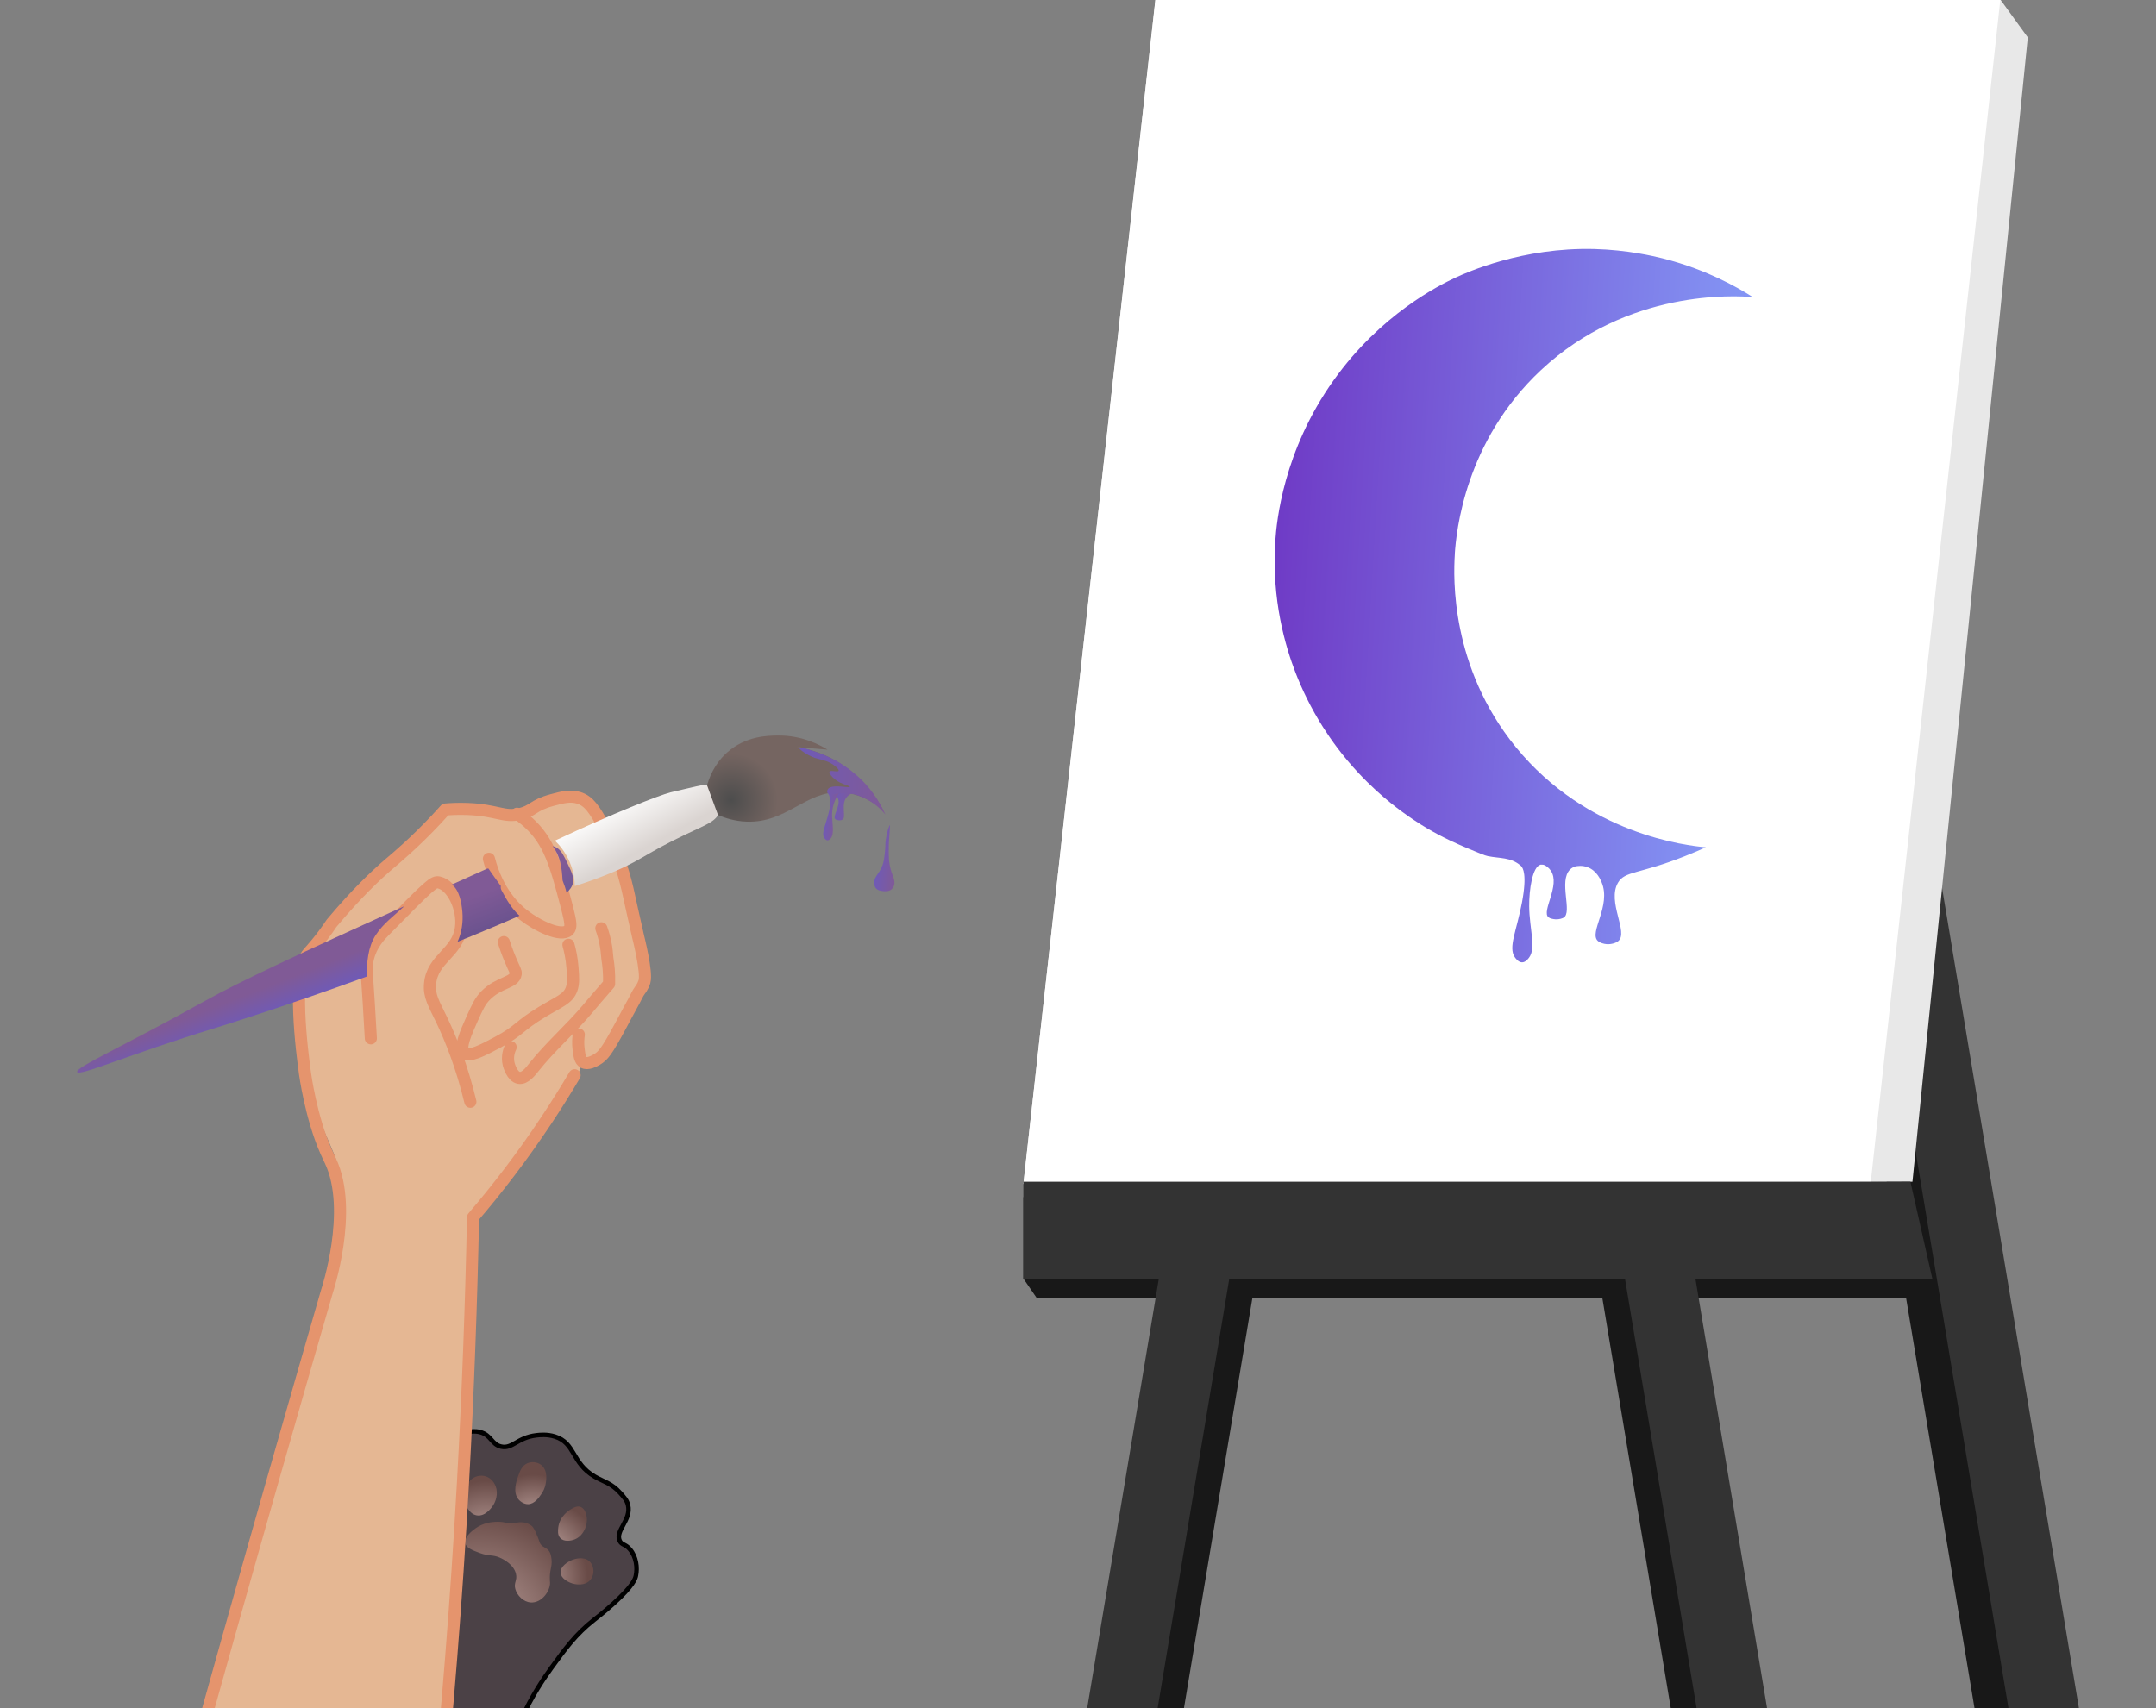 <svg width="429" height="340" viewBox="0 0 429 340" fill="none" xmlns="http://www.w3.org/2000/svg">
<rect x="0" y="0" width="429" height="340" fill="#808080" stroke="none"/>
<path d="M381.447 238.261H203.628V254.466L206.256 258.297H386.265L381.447 238.261Z" fill="#181818"/>
<path d="M206.256 431.737H220.276L269.802 134.838L256.211 132.27L206.256 431.737Z" fill="#181818"/>
<path d="M358.673 134.838L408.194 431.737H422.214L372.258 132.27L358.673 134.838Z" fill="#181818"/>
<path d="M298.232 134.838L347.753 431.737H361.773L311.817 132.27L298.232 134.838Z" fill="#181818"/>
<path d="M365.449 134.948L414.971 431.847H428.991L379.035 132.38L365.449 134.948Z" fill="#333333"/>
<path d="M201 431.847H215.02L264.546 134.948L250.956 132.38L201 431.847Z" fill="#333333"/>
<path d="M303.391 134.948L352.918 431.847H366.938L316.982 132.38L303.391 134.948Z" fill="#333333"/>
<path d="M203.628 235.633L380.539 235.195L403.489 7.446L398.091 0H229.907L203.628 235.633Z" fill="#E8E8E8"/>
<path d="M203.628 235.633L372.25 235.195L398.02 0H229.887L203.628 235.633Z" fill="white"/>
<path d="M380.133 235.195H203.628V254.568H384.513L380.133 235.195Z" fill="#333333"/>
<path d="M99.513 365.584C99.258 359.487 99.835 350.922 103.726 342.186C105.77 337.591 108.227 334.001 109.7 331.962C112.394 328.242 114.553 325.25 118.189 322.4C118.719 321.992 120.148 320.888 121.998 319.219C126.051 315.571 126.407 314.175 126.525 313.625C126.88 311.977 126.588 309.852 125.38 308.401C124.411 307.239 123.736 307.562 123.31 306.672C122.339 304.647 125.684 302.511 124.962 299.534C124.743 298.608 124.224 298.038 123.403 297.124C121.675 295.19 120.096 294.911 118.337 293.886C113.717 291.19 114.521 287.197 110.415 285.914C108.85 285.424 107.407 285.586 106.72 285.666C102.939 286.106 101.97 288.414 99.727 287.917C97.795 287.493 97.786 285.621 95.525 285.025C93.65 284.529 91.93 285.359 91.174 285.713C85.907 288.23 84.654 295.8 84.35 297.609C84.092 299.171 84.12 301.927 84.188 307.431C84.248 312.479 84.41 312.147 84.322 314.193C84.196 317.126 83.794 319.031 82.304 325.838C81.586 329.124 80.917 332.415 80.133 335.683C78.905 340.803 77.153 349.124 74.962 362.883" fill="#4B4146"/>
<path d="M99.513 365.584C99.258 359.487 99.835 350.922 103.726 342.186C105.77 337.591 108.227 334.001 109.7 331.962C112.394 328.242 114.553 325.25 118.189 322.4C118.719 321.992 120.148 320.888 121.998 319.219C126.051 315.571 126.407 314.175 126.525 313.625C126.88 311.977 126.588 309.852 125.38 308.401C124.411 307.239 123.736 307.562 123.31 306.672C122.339 304.647 125.684 302.511 124.962 299.534C124.743 298.608 124.224 298.038 123.403 297.124C121.675 295.19 120.096 294.911 118.337 293.886C113.717 291.19 114.521 287.197 110.415 285.914C108.85 285.424 107.407 285.586 106.72 285.666C102.939 286.106 101.97 288.414 99.727 287.917C97.795 287.493 97.786 285.621 95.525 285.025C93.65 284.529 91.93 285.359 91.174 285.713C85.907 288.23 84.654 295.8 84.35 297.609C84.092 299.171 84.12 301.927 84.188 307.431C84.248 312.479 84.41 312.147 84.322 314.193C84.196 317.126 83.794 319.031 82.304 325.838C81.586 329.124 80.917 332.415 80.133 335.683C78.905 340.803 77.153 349.124 74.962 362.883" stroke="black" stroke-width="0.9" stroke-miterlimit="10"/>
<path d="M111.553 313.047C111.439 311.774 113.001 310.791 113.921 310.446C114.285 310.311 116.138 309.67 117.299 310.757C117.959 311.372 118.059 312.236 118.074 312.538C118.087 312.685 118.124 313.678 117.457 314.458C116.456 315.638 114.542 315.497 113.342 314.949C113.001 314.785 111.654 314.163 111.553 313.047Z" fill="url(#paint0_radial_623_915)"/>
<path d="M116.724 301.824C116.662 301.507 116.447 300.271 115.545 299.921C114.83 299.639 114.082 300.091 113.502 300.434C113.273 300.574 111.309 301.785 111.08 304.057C111.016 304.642 110.929 305.534 111.503 306.13C112.234 306.898 113.596 306.678 114.324 306.399C116.096 305.71 117.031 303.534 116.724 301.824Z" fill="url(#paint1_radial_623_915)"/>
<path d="M108.401 296.009C108.748 294.961 109.103 292.606 107.641 291.525C106.914 290.99 105.852 290.855 105.001 291.198C103.855 291.654 103.449 292.802 103.07 293.876C102.759 294.773 101.972 297.004 103.174 298.424C103.242 298.509 104.018 299.399 105.097 299.371C106.39 299.338 107.281 298.01 107.733 297.332C107.918 297.062 108.197 296.636 108.391 296.018L108.401 296.009Z" fill="url(#paint2_radial_623_915)"/>
<path d="M96.723 293.852C95.582 293.465 94.309 293.85 93.574 294.632C93.135 295.098 92.996 295.577 92.789 296.321C92.539 297.185 92.254 298.201 92.635 299.328C92.707 299.55 93.347 301.326 94.849 301.596C96.693 301.933 98.073 299.69 98.19 299.499C98.865 298.38 99.197 296.672 98.388 295.294C98.233 295.025 97.741 294.205 96.731 293.862L96.723 293.852Z" fill="url(#paint3_radial_623_915)"/>
<path d="M109.419 314.559C109.306 312.404 109.915 311.889 109.744 310.348C109.668 309.71 109.604 309.141 109.177 308.609C108.665 307.972 108.16 308.072 107.605 307.381C107.342 307.042 107.434 306.994 106.939 305.757C106.307 304.176 105.993 303.86 105.824 303.716C105.4 303.34 104.95 303.203 104.659 303.113C103.684 302.813 103.027 303.052 102.021 303.126C100.564 303.238 100.528 302.856 99.072 302.872C98.403 302.876 96.732 302.907 95.137 303.848C94.991 303.938 92.222 305.594 92.575 307.155C92.783 308.089 94.031 308.555 95.391 309.062C97.469 309.832 97.93 309.339 99.474 310.021C99.881 310.202 102.182 311.238 102.663 313.22C102.984 314.544 102.181 314.97 102.543 316.27C102.892 317.52 104.115 318.836 105.617 318.932C107.734 319.076 109.429 316.78 109.454 315.038C109.453 314.873 109.436 314.939 109.419 314.559Z" fill="url(#paint4_radial_623_915)"/>
<path d="M125.61 176.255C125.216 174.534 124.026 169.548 120.947 164.006C118.978 160.465 117.431 158.833 115.36 158.267C113.61 157.785 111.994 158.2 110.087 158.709C106.84 159.586 105.557 160.774 103.685 161.49C98.839 163.346 96.596 160.803 91.795 161.355C88.046 161.779 84.577 164.958 77.797 171.294C74.753 174.132 70.701 178.129 66.188 183.23C62.784 186.261 61.269 189.217 60.521 191.181C58.821 195.658 59.688 201.56 61.491 213.196C62.078 216.963 62.373 218.876 62.868 220.559C64.919 227.607 68.154 230.472 68.46 239.918C68.62 244.666 68.248 248.339 66.407 254.72C62.768 267.274 59.156 279.841 55.563 292.41C49.29 314.341 43.074 336.289 36.923 358.253C53.667 360.101 70.401 361.948 87.146 363.787C88.823 348.605 90.279 332.972 91.48 316.913C93.423 290.864 94.523 265.798 94.951 241.813C98.49 237.643 102.147 233.002 105.811 227.857C109.349 222.892 112.452 218.093 115.159 213.541C115.659 211.715 116.36 211.152 116.904 210.969C117.527 210.766 117.859 211.102 118.736 210.878C119.603 210.663 120.147 210.121 120.724 209.544C120.92 209.343 121.542 208.713 122.403 207.13C122.973 206.087 123.304 205.27 123.46 204.909C123.8 204.102 125.043 201.243 127.065 198.613C127.755 197.71 128.617 196.747 128.998 195.121C129.109 194.639 129.154 194.227 129.173 193.958C128.006 187.073 126.756 181.12 125.63 176.247L125.61 176.255Z" fill="#E5B793"/>
<path d="M102.878 161.955C103.313 162.235 104.169 162.832 105.13 163.703C109.313 167.475 110.556 171.983 112.782 180.457C113.615 183.65 113.697 184.59 113.143 185.14C111.688 186.561 106.972 184.301 104.185 182.126C102.54 180.851 98.988 177.603 97.284 170.922" stroke="#E5946D" stroke-width="2.41" stroke-linecap="round" stroke-linejoin="round"/>
<path d="M36.534 357.736C42.506 336.159 48.563 314.611 54.695 293.081C58.12 281.075 61.562 269.081 65.034 257.091C65.034 257.091 70.433 240.938 65.746 231.042C65.589 230.705 65.287 230.1 64.852 229.112C61.85 222.328 60.685 213.651 60.685 213.651C60.123 209.479 57.964 193.47 61.379 189.636C61.665 189.318 63.748 187.113 65.977 183.75C70.871 177.905 74.796 174.185 77.585 171.814C78.837 170.739 82.461 167.732 86.806 163.098C87.574 162.28 88.202 161.592 88.623 161.115C89.572 161.034 91.104 160.94 92.987 161.01C98.973 161.228 100.173 162.755 103.473 162.01C106.147 161.41 105.97 160.276 109.875 159.229C111.893 158.683 113.488 158.276 115.148 158.787C117.259 159.434 118.305 161.216 120.142 164.46C123.318 170.081 124.551 175.567 125.06 177.833C125.145 178.21 125.318 179.024 125.747 180.952C126.51 184.351 126.887 186.049 126.967 186.378C126.967 186.378 128.791 193.557 128.234 195.367C128.204 195.471 128.163 195.573 128.163 195.573C127.881 196.385 127.464 196.922 127.316 197.119C126.873 197.71 126.593 198.416 126.231 199.065C125.291 200.746 124.452 202.39 123.313 204.476C120.749 209.227 119.998 210.153 118.766 210.872C118.29 211.149 116.954 211.934 116.07 211.411C115.433 211.031 115.303 210.183 115.136 208.876C114.972 207.617 115.066 206.58 115.169 205.903" stroke="#E5946D" stroke-width="2.41" stroke-linecap="round" stroke-linejoin="round"/>
<path d="M93.593 219.281C91.872 212.132 89.685 206.775 87.959 203.135C86.359 199.771 85.323 198.252 85.576 195.759C86.069 190.704 91.045 189.706 91.721 184.671C92.237 180.83 90.035 176.228 87.337 175.632C86.306 175.403 85.721 175.873 76.569 185.198C75.555 186.231 73.848 188.012 73.206 190.783C72.863 192.238 72.96 193.392 73.004 194.056C73.251 197.389 73.497 201.526 73.789 206.658" stroke="#E5946D" stroke-width="2.41" stroke-linecap="round" stroke-linejoin="round"/>
<path d="M100.253 187.503C100.513 188.317 100.948 189.566 101.579 191.07C102.447 193.152 102.691 193.314 102.613 193.849C102.328 195.66 99.3 195.426 96.63 198.13C95.518 199.259 94.993 200.423 93.942 202.77C92.698 205.553 91.336 208.613 92.327 209.564C93.311 210.496 96.153 208.974 99.097 207.405C103.453 205.069 103.145 204.251 107.877 201.394C111.355 199.292 113.055 198.809 113.749 196.81C114.145 195.67 114.051 194.487 113.915 192.621C113.777 190.696 113.415 189.125 113.108 188.034" stroke="#E5946D" stroke-width="2.41" stroke-linecap="round" stroke-linejoin="round"/>
<path d="M101.605 208.406C101.379 208.876 100.814 210.239 101.23 211.845C101.271 211.995 101.891 214.312 103.263 214.53C104.434 214.726 105.552 213.277 106.249 212.394C109.498 208.299 113.5 204.858 116.874 200.855C117.811 199.735 119.302 197.979 121.196 195.811C121.255 193.675 121.06 191.996 120.867 190.84C120.784 190.356 120.781 189.58 120.606 188.437C120.36 186.868 119.954 185.612 119.651 184.755" stroke="#E5946D" stroke-width="2.41" stroke-linecap="round" stroke-linejoin="round"/>
<path d="M86.747 363.268C88.973 341.466 90.805 318.74 92.119 295.171C93.129 277.046 93.776 259.406 94.125 242.275C98.948 236.636 103.896 230.216 108.711 222.967C110.729 219.931 112.597 216.936 114.333 214.004" stroke="#E5946D" stroke-width="2.41" stroke-linecap="round" stroke-linejoin="round"/>
<path d="M74.776 186.088C76.249 183.786 78.508 182.181 80.484 180.332C59.646 189.787 47.705 195.356 40.862 199.164C24.471 208.29 14.962 212.448 15.358 213.354C15.761 214.28 25.617 209.869 42.557 204.681C42.557 204.681 55.867 200.6 72.93 194.378C73.032 191.491 73.152 188.615 74.766 186.087L74.776 186.088Z" fill="url(#paint5_linear_623_915)"/>
<path d="M112.725 177.688C113.356 177.146 113.877 176.466 114.026 175.629C114.213 174.535 113.708 173.481 112.936 171.855C112.201 170.331 111.752 169.38 110.922 168.814C110.624 168.607 110.3 168.475 109.96 168.389C111.512 170.42 111.806 172.789 111.938 175.217C112.258 176.018 112.537 176.833 112.736 177.679L112.725 177.688Z" fill="url(#paint6_linear_623_915)"/>
<path d="M103.375 182.26C101.837 180.9 100.773 179.01 99.813 177.237C99.644 176.918 99.6 176.613 99.658 176.348C98.855 175.184 97.978 174.07 97.206 172.881C97.187 172.879 97.177 172.878 97.158 172.876C97.101 172.87 97.043 172.863 96.986 172.857C94.539 173.957 92.183 175.027 89.909 176.049C91.427 177.155 91.85 179.761 92.002 181.474C92.175 183.528 91.88 185.61 91.041 187.437C95.157 185.783 99.293 184.044 103.365 182.259L103.375 182.26Z" fill="url(#paint7_linear_623_915)"/>
<path d="M114.383 176.357C114.355 175.278 114.182 173.494 113.323 171.5C112.433 169.445 111.207 168.07 110.417 167.315C122.063 161.869 130.849 158.379 133.424 157.7C133.424 157.7 133.424 157.7 136.677 156.941C139.8 156.215 140.149 156.128 140.663 156.31C142.364 156.883 143.628 159.513 143.14 161.495C142.68 163.403 140.76 164.027 136.497 166.043C127.695 170.21 127.683 171.392 119.898 174.409C117.6 175.302 115.669 175.945 114.383 176.357Z" fill="url(#paint8_linear_623_915)"/>
<path d="M142.868 162.212C144.062 162.73 146.068 163.444 148.589 163.535C156.585 163.817 160.27 157.414 167.337 157.681C169.258 157.756 172.159 158.354 175.667 161.121C174.382 158.771 171.246 153.843 165.169 150.814C162.769 149.621 160.508 149.016 158.691 148.701C160.68 148.869 162.669 149.028 164.657 149.197C163.059 148.208 159.531 146.34 154.795 146.385C152.835 146.403 148.39 146.451 144.684 149.759C142.064 152.091 141.076 154.92 140.692 156.303" fill="url(#paint9_radial_623_915)"/>
<path d="M177.073 164.222C176.959 164.2 176.472 165.552 176.254 167.099C176.108 168.178 176.227 168.327 176.076 169.619C175.943 170.836 175.874 171.468 175.588 172.222C174.927 174.021 173.894 174.422 173.951 175.766C173.972 176.369 174.2 176.676 174.294 176.792C174.663 177.23 175.209 177.29 175.63 177.345C176.003 177.386 176.864 177.5 177.456 176.954C177.553 176.867 177.739 176.674 177.864 176.329C178.299 175.184 177.454 174.316 177.054 172.295C176.865 171.363 176.855 170.567 176.837 169.577C176.825 168.625 176.87 167.767 176.883 167.468C176.914 167.006 176.949 166.506 177.022 165.486C177.1 164.332 177.092 164.224 177.063 164.221L177.073 164.222Z" fill="url(#paint10_linear_623_915)"/>
<path d="M165.739 158.108C166.084 158.058 166.463 158.4 166.651 158.721C167.496 160.132 165.544 162.469 166.218 163.046C166.368 163.179 166.671 163.241 166.873 163.263C167.227 163.302 167.52 163.198 167.612 163.15C168.472 162.73 167.253 160.135 168.448 158.695C168.605 158.499 169.007 158.097 169.606 157.852C170.225 157.599 170.764 157.639 170.765 157.629C170.767 157.61 170.031 157.598 167.073 157.614" fill="url(#paint11_linear_623_915)"/>
<path d="M164.598 157.634C164.7 157.771 164.833 157.97 164.95 158.235C165.426 159.286 165.234 160.341 164.915 161.663C164.278 164.298 163.417 165.784 163.984 166.719C164.058 166.843 164.297 167.228 164.644 167.246C164.972 167.263 165.23 166.942 165.319 166.835C166.08 165.901 165.547 163.681 165.569 162.064C165.583 160.96 165.865 159.44 167.064 157.603" fill="url(#paint12_linear_623_915)"/>
<path d="M164.668 157.797C165.033 158.448 166.64 157.76 168.708 157.909C170.169 158.02 171.231 158.504 172.025 158.872C173.991 159.775 175.34 161.095 176.176 162.137C175.157 159.835 173.951 158.103 173.001 156.943C172.36 156.155 170.349 153.803 167.02 151.791C166.611 151.543 164.772 150.451 162.163 149.574C161.77 149.444 159.199 148.582 159.069 148.878C158.94 149.174 161.225 150.713 162.752 151.015C162.923 151.053 163.565 151.21 164.407 151.487C164.613 151.558 164.854 151.652 165.129 151.798C166.083 152.3 166.994 153.097 166.864 153.403C166.698 153.763 165.237 153.206 165.06 153.584C164.861 153.989 166.116 155.454 167.799 156.026C168.546 156.282 169.132 156.511 169.11 156.624C169.06 156.9 165.346 155.942 164.704 157.113C164.606 157.296 164.556 157.581 164.678 157.789L164.668 157.797Z" fill="url(#paint13_linear_623_915)"/>
<path d="M289.467 110.35C289.756 105.833 291.466 87.834 306.631 73.65C323.927 57.488 345.282 58.848 348.781 59.133C347.033 58.022 344.738 56.689 341.95 55.383C339.379 54.179 335.576 52.612 330.789 51.411C329.068 50.985 323.802 49.734 317.264 49.562C302.969 49.189 291.848 54.219 289.662 55.232C286.358 56.772 274.723 62.556 265.375 75.672C255.307 89.798 254.018 103.871 253.765 107.595C252.967 119.424 255.818 128.782 257.789 133.891C259.042 137.122 260.813 140.886 263.323 144.829C264.808 147.155 267.08 150.39 270.302 153.837C272.671 156.373 274.905 158.351 276.69 159.789C279.949 162.421 282.714 164.118 283.828 164.777C287.3 166.839 290.172 168.05 292.105 168.869C294.312 169.794 295.415 170.262 296.034 170.388C298.412 170.875 300.59 170.578 302.551 172.261C302.593 172.297 302.615 172.31 302.636 172.333C303.028 172.703 303.89 174.03 302.846 179.588C301.772 185.278 300.08 188.536 301.398 190.484C301.562 190.728 302.119 191.534 302.858 191.532C303.552 191.529 304.075 190.832 304.257 190.585C305.705 188.622 304.323 184.914 304.277 180.378C304.247 177.096 304.914 172.423 306.579 172.084C306.736 172.094 306.903 172.104 307.06 172.102C307.645 172.237 308.24 172.776 308.59 173.3C310.544 176.225 306.634 181.412 308.121 182.574C308.453 182.829 309.107 182.946 309.542 182.972C310.301 183.005 310.909 182.761 311.106 182.65C312.968 181.629 310.059 175.334 312.422 173.045C312.683 172.791 312.985 172.608 313.318 172.471C313.885 172.336 314.867 172.204 315.907 172.601C317.714 173.278 318.47 175.069 318.686 175.586C320.669 180.303 316.068 185.618 317.951 187.285C318.366 187.656 319.115 187.868 319.694 187.913C320.608 187.979 321.555 187.676 322.003 187.3C324.109 185.566 319.708 179.508 321.949 175.677C323.331 173.319 325.996 174.058 335.222 170.415C337.032 169.705 338.492 169.064 339.424 168.637C335.76 168.309 315.861 166.173 301.602 148.676C288.617 132.743 289.185 114.945 289.477 110.373L289.467 110.35Z" fill="url(#paint14_linear_623_915)"/>
<defs>
<radialGradient id="paint0_radial_623_915" cx="0" cy="0" r="1" gradientUnits="userSpaceOnUse" gradientTransform="translate(106.734 314.023) rotate(6.233) scale(10.225 10.225)">
<stop stop-color="#BB9F9B"/>
<stop offset="1" stop-color="#694B47"/>
</radialGradient>
<radialGradient id="paint1_radial_623_915" cx="0" cy="0" r="1" gradientUnits="userSpaceOnUse" gradientTransform="translate(109.13 308.866) rotate(6.233) scale(9.791 9.791)">
<stop stop-color="#BB9F9B"/>
<stop offset="1" stop-color="#694B47"/>
</radialGradient>
<radialGradient id="paint2_radial_623_915" cx="0" cy="0" r="1" gradientUnits="userSpaceOnUse" gradientTransform="translate(106.147 302.539) rotate(6.233) scale(9.107 9.107)">
<stop stop-color="#BB9F9B"/>
<stop offset="1" stop-color="#694B47"/>
</radialGradient>
<radialGradient id="paint3_radial_623_915" cx="0" cy="0" r="1" gradientUnits="userSpaceOnUse" gradientTransform="translate(96.755 306.157) rotate(6.233) scale(11.439 11.439)">
<stop stop-color="#BB9F9B"/>
<stop offset="1" stop-color="#694B47"/>
</radialGradient>
<radialGradient id="paint4_radial_623_915" cx="0" cy="0" r="1" gradientUnits="userSpaceOnUse" gradientTransform="translate(95.045 323.148) rotate(6.233) scale(22.338 22.338)">
<stop stop-color="#BB9F9B"/>
<stop offset="1" stop-color="#694B47"/>
</radialGradient>
<linearGradient id="paint5_linear_623_915" x1="50.397" y1="203.201" x2="48.428" y2="198.149" gradientUnits="userSpaceOnUse">
<stop stop-color="#6F5AB7"/>
<stop offset="1" stop-color="#805A96"/>
</linearGradient>
<linearGradient id="paint6_linear_623_915" x1="113.695" y1="176.621" x2="111.494" y2="171.921" gradientUnits="userSpaceOnUse">
<stop stop-color="#6F5A96"/>
<stop offset="1" stop-color="#805A96"/>
</linearGradient>
<linearGradient id="paint7_linear_623_915" x1="97.072" y1="184.499" x2="94.663" y2="178.236" gradientUnits="userSpaceOnUse">
<stop stop-color="#6C538F"/>
<stop offset="1" stop-color="#805A96"/>
</linearGradient>
<linearGradient id="paint8_linear_623_915" x1="123.756" y1="158.525" x2="138.995" y2="186.577" gradientUnits="userSpaceOnUse">
<stop stop-color="white"/>
<stop offset="0.35" stop-color="#DAD4D1"/>
</linearGradient>
<radialGradient id="paint9_radial_623_915" cx="0" cy="0" r="1" gradientUnits="userSpaceOnUse" gradientTransform="translate(145.491 159.231) rotate(6.233) scale(11.439 11.439)">
<stop stop-color="#4D4D4D"/>
<stop offset="0.81" stop-color="#756561"/>
</radialGradient>
<linearGradient id="paint10_linear_623_915" x1="174.498" y1="170.581" x2="178.512" y2="171.02" gradientUnits="userSpaceOnUse">
<stop stop-color="#6F5AB7"/>
<stop offset="1" stop-color="#805A96"/>
</linearGradient>
<linearGradient id="paint11_linear_623_915" x1="165.524" y1="160.082" x2="170.438" y2="160.618" gradientUnits="userSpaceOnUse">
<stop stop-color="#6F5AB7"/>
<stop offset="1" stop-color="#805A96"/>
</linearGradient>
<linearGradient id="paint12_linear_623_915" x1="164.096" y1="162.233" x2="166.539" y2="162.5" gradientUnits="userSpaceOnUse">
<stop stop-color="#6F5AB7"/>
<stop offset="1" stop-color="#805A96"/>
</linearGradient>
<linearGradient id="paint13_linear_623_915" x1="158.45" y1="154.462" x2="176.795" y2="156.465" gradientUnits="userSpaceOnUse">
<stop stop-color="#6F5AB7"/>
<stop offset="1" stop-color="#805A96"/>
</linearGradient>
<linearGradient id="paint14_linear_623_915" x1="253.177" y1="117.187" x2="345.026" y2="122.603" gradientUnits="userSpaceOnUse">
<stop stop-color="#6F3BC6"/>
<stop offset="1" stop-color="#8496F5"/>
</linearGradient>
</defs>
</svg>
